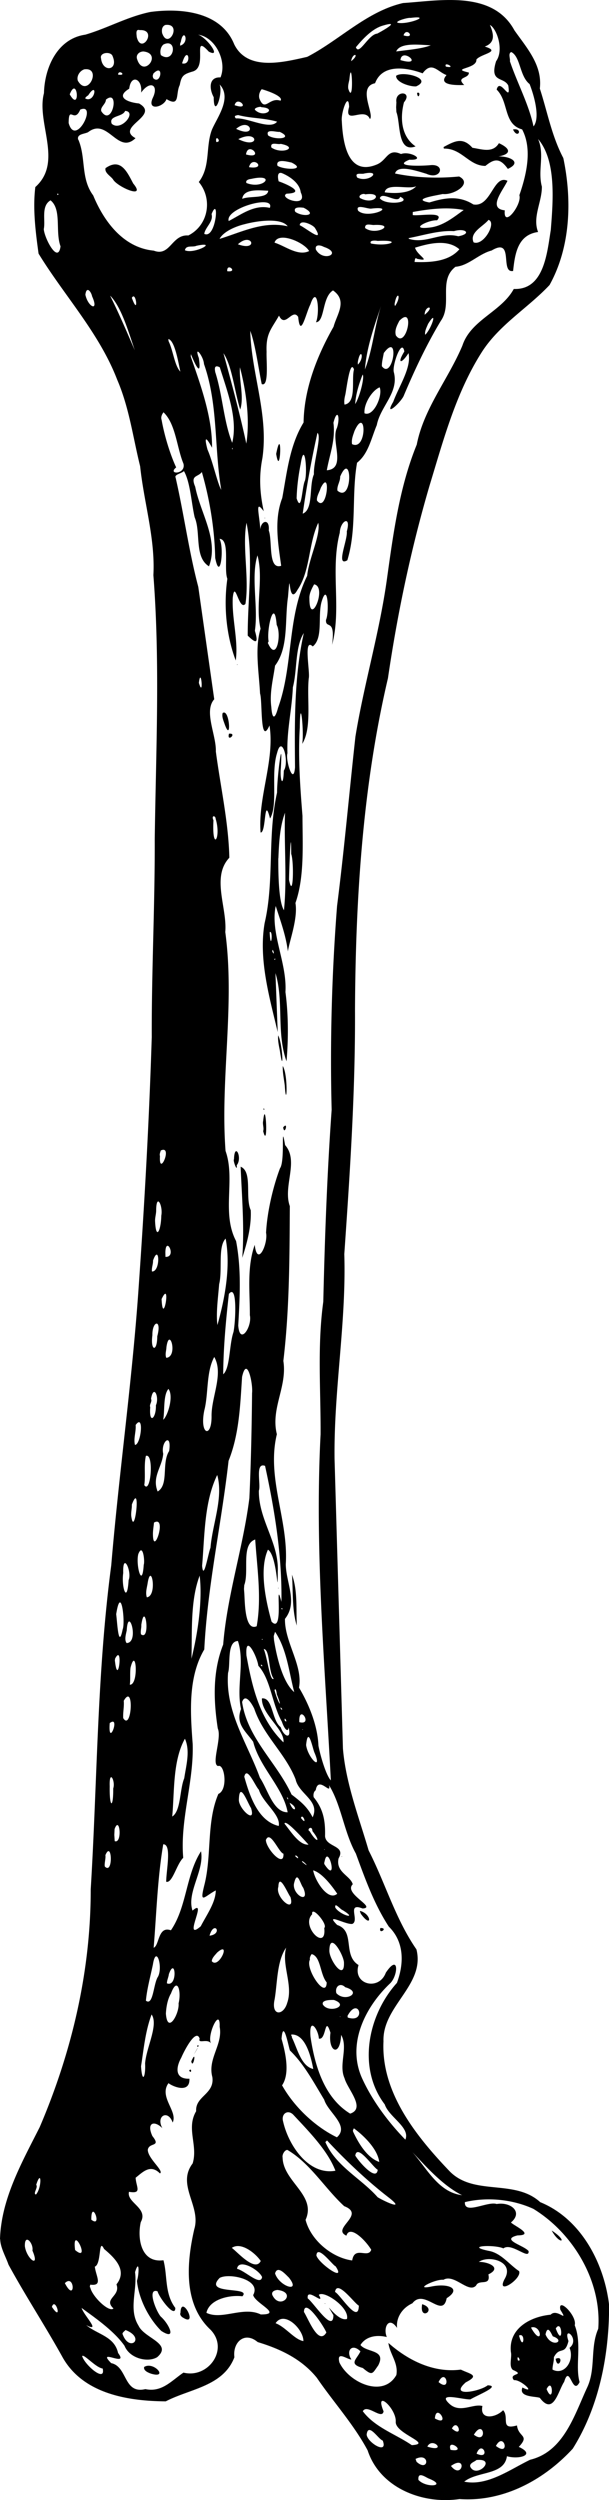 <svg xmlns="http://www.w3.org/2000/svg" width="215.146" height="881.866" viewBox="0 0 56.924 233.327"><path fill="currentColor" d="M0 208.98c.114-3.776 2.044-7.155 3.71-10.456 3.008-7.02 4.78-14.565 4.77-22.2.622-10.182.585-20.197 1.918-30.233.724-8.602 1.95-17.16 2.55-25.787.55-7.824.99-15.617 1.237-23.514-.023-6.114.3-12.34.278-18.463.112-8.25.51-16.458-.126-24.65.186-3.41-.885-6.772-1.237-10.154-.676-2.723-1.018-5.464-2.145-8.083-1.674-4.36-4.956-7.857-7.35-11.77-.28-2.015-.554-4.208-.303-6.213 2.623-2.338.075-5.982.808-8.765.057-2.386 1.25-5.085 3.864-5.456 2.065-.603 3.956-1.687 6.088-2.12 2.775-.373 6.582-.07 7.83 3.02 1.255 2.547 4.636 1.66 6.82 1.172 3.003-1.544 5.576-4.253 8.966-5.025 3.45-.222 8.368-1.208 10.406 2.55 1.166 1.653 2.632 3.258 2.374 5.43.707 2.17 1.105 4.42 2.197 6.49.82 3.9.687 8.296-1.287 11.846-2.044 2.177-4.72 3.706-6.366 6.314-2.4 3.788-3.555 8.16-4.85 12.402-1.73 5.896-2.992 11.87-3.89 17.983-2.38 10.125-3.025 20.655-3.08 30.938.038 7.626-.472 15.215-1 22.81.197 6.423-.994 12.705-.91 19.145l.783 27c.265 3.23 1.498 6.42 2.4 9.502 1.56 3.046 2.503 6.395 4.47 9.24.84 3.327-3.2 5.278-3.08 8.587-.23 4.748 3.037 8.825 6.136 12.073 2.27 2.4 6.097.725 8.513 2.93 3.833 1.56 5.984 5.72 6.44 9.598.01 4.607-.912 9.458-3.4 13.412-2.71 2.945-6.525 4.986-10.583 4.698-3.428.517-7.43-1.017-8.587-4.54-1.294-2.422-3.215-4.53-4.747-6.774-1.438-1.772-3.437-2.702-5.53-3.334-1.236-1.044-2.356.034-2.177 1.414-1.04 2.718-4.16 2.938-6.416 4.117-3.544-.025-7.8-.7-9.7-4.213-1.603-2.88-3.437-5.676-5-8.547-.26-.756-.747-1.557-.777-2.37zm2.324.657c.167 1.208 1.448 2.124.707.404.127-.67-.745-1.67-.707-.404zm1.036-4.824c.555-.6.54-2.516.025-.91.2.253-.34.825-.025.91zm.732-183.44c.045.833 1.34 3.33 1.566 1.617-.514-1.396.132-3.432-.934-4.294-.904.526-.46 1.854-.63 2.677zm.758 193.923c1.035 1.545.333-1.015 0 0zM5.37 18.2c.245-.052-.095-.262 0 0zm.693 194.883c1.003 1.933.944-.947 0 0zm.354-201.6c.647 2.323 2.732-1.922 1.086-1.257-.57 1.347-1.073-.476-1.086 1.257zm.1-2.677c1.028 1.788.735-1.857 0 0zM7.02 209.99c1.54 1.306-.336-2.588 0 0zM7.274 7.53c.935 1.647 2.282-1.284.606-1.06-.415.134-.74.625-.606 1.06zm.05 5.506c.728 1.702.204 3.62 1.388 5.203 1.008 2.442 2.832 4.887 5.657 5.152 1.547.597 1.672-1.532 3.233-1.414 1.88-.946 2.3-3.405.98-4.99 1.114-1.453.62-3.25 1.218-4.86.463-1.122 1.924-2.978.732-4.243.336.914-.55 3.293-.555 1.187-.46-.842-.432-1.91.632-1.844.642-1.512-.495-3.782-2.096-3.99.797.24 2.254 2.23 1 1.58-1.62-1.782-.038 1.442-1.5 1.857-.894.26-1.05.42-1.212 1.263-.407.82.06 2.087-1.238 1.313-.256.745-1.85 1.155-1.288-.1.6-1.232-.243-1.682-1.086-.505.156-1.285-.948-1.77-1.11-.366-1.352.81-.08 1.284.91 1.376 2.048 1.14-2.27 2.186-.323 3.24-1.658 1.6-2.606-1.976-4.425-.562-.327.183-1.087.152-.933.708zm2.538 2.658c1.424-1 2.012.345 2.59 1.432 1.267 1.52-1.446.33-1.868-.352-.186-.313-.83-.62-.72-1.08zm-2.235 199.7c.183.664 1.878 2.35.43 1.604 1.06.887 2.633 1.038 2.98 2.603 1.065 1.408-2.096-.52-.645.945 1.547.32 1.138 2.916 3.196 2.425 1.54.324 2.432-.775 3.56-1.54 2.3.58 4.303-2.172 2.526-4.005-2.574-2.4-2.22-6.3-1.515-9.38.658-2.153-1.682-4.13-.152-6.137.518-1.69-.626-3.263.328-4.875-.094-1.415 1.734-1.58 1.515-3.182-.466-1.715 1-3.038.682-4.698.068-1.92-1.222.807-.808 1.56-.318-.507-1.254.08-1.06-.45-.336-1-1.427 1.087-1.717 1.768-.53.95-.6 2.017.758 1.97.068 1.38-1.494.773-1.958.416-.924 1.286.896 2.627.392 3.676-.432-1.252-1.6-.617-.96.53-.74-.754-1.52-.54-.935.732.855 1.067-.322.55-.43 1.288.016.823 1.543 1.963 1.136 2.197-.895-.898-1.6-.127-2.273.404.048.87.634 1.525-.62 1.313-.255 1.012 1.833 1.506 1.1 2.83-.337 1.508.01 3.84 2.12 3.556.394 1.452.09 3.105 1.11 4.45.002 1.002-1.443-.85-1.667-1.554-.992-.326-.15 1.83.303 2.36.758.657 1.56 2.31.05 1.34-1.193-1.194-2.103-3-2.273-4.673.213-.604.235-2.163-.177-.808.23 1.686-.636 3.458.328 4.996.54 1.18 3.214 1.66 1.743 2.934-.85.523-2.563.15-3.056-1.06-1.036-1.48-3.05-2.812-4.014-3.537zm5.848 5.512c.897-.566 2.324 1.12.644.625-.263-.096-.73-.28-.644-.625zm3.396-5.058c.043-1.836 1.728 1.392.24.455-.15-.075-.333-.275-.24-.455zm.808-22.605c.247-.333.244.393 0 0zm.202-.86c.562-1.3.156.84 0 0zm.253-.657c.538-.993.392-.627 0 0zm.316-.827c.297-.06-.077.303 0 0zm-10.772 28.99c.236.832 2.223 2.527 1.92 1.162-.65-.083-1.773-1.4-1.92-1.162zM7.98 9.198c.927.46 1.194-1.74.266-.303-.103.067-.307.204-.266.303zm0 18.31c.256 1.176 1.298 1.623.63.152-.086-.438-.527-1.01-.63-.152zm.455 185.967c.167.845 1.768 2.38 2.172 1.97-.99-.916.696-1.137.278-2.248 1.072-1.34-.22-2.514-1.162-3.31-.54-1.112-.216 1.424-.86 1.654.095.888.797 1.843-.43 1.68.017-.012-.085.266 0 .253zm.1-6.314c1.1.848-.018-2.035 0 0zM9.446 5.46c.15 1.337 1.645 1.122 1.086-.2-.138-.5-1.262-.383-1.086.2zm.025 4.925c1.03 1.564 1.76-2.16.43-1.086-.007.42-.558.696-.43 1.086zm-.025 170.08c.65-1.5.167-.286 0 0zm.354-6.264c.803.82.67-2.534.05-1.06.055.277-.12.823-.05 1.06zm.455-13.386c-.18 2.425 1.058-.817 0 0zm0 5.9c-.04 2.05.348 2.095.328.202.232-.7-.392-1.864-.328-.202zm.076-139.04c.804 1.6 1.692 3.685 2.272 5.027-.575-1.668-1.232-4.016-2.297-5.102l.025.076zm.112-16.125c.868.774 2.4-1.135 1.25-1.2-.218.588-1.56.412-1.25 1.2zm.277 160.28c.74.28.475-2.477-.01-1.126l-.025.545.036.58zm.04-16.684c.29 2.305.77-1.814 0-.354l-.025.177.025.177zm.1-4.496c.105.788.215 3.342.606 1.414.265-.63-.15-4.312-.606-1.414zm.177-143.687c.89.143.033-.555 0 0zm.34 157.693c.925-1.83.25-.2 0 0zm.09 53.203c.63 1.73 2.18.337.26-.404.002.045-.36.266-.26.404zm.05-71.048c-.187 1.272.363 3.012.505.657.336-.793-.568-2.73-.505-.657zm0 13.538c.802 1.285 1.048-3.365.05-1.616.05.532-.084 1.08-.05 1.616zm.32-7.003c1.23-.05.145-3.58.008-1.18-.075.358-.238.893-.008 1.18zm.297 3.885c.86.05.596-3.718.065-1.58-.065.543.005 1.058-.065 1.58zm.14-15.7c.306 2.12.933-3.454.05-1.11.015.368-.1.75-.05 1.11zm.05-113.732c.658 1.838.408-.74 0 0zm.29 107.053c.57-.007.88-3.006.064-1.858.055.625-.214 1.244-.064 1.858zM12.78 3.44c.413 1.752 2.014-.717.278-.63-.42-.132-.285.43-.278.63zm.05 2.122c.587 1.752 2.377-.556.586-.758-.4-.004-.764.323-.586.758zm.1 139.47c-.265.963.36 3.375.505 1 .123-.284-.075-2.077-.505-1zm.253 7.5c.923.66.374-3.278.025-.884.022.296-.103.6-.025.884zm0 40.3c.106 1.677.443 1.007.38-.253.1-1.472 1.276-3.603.606-4.572-.586 1.566-.73 3.205-.984 4.824zm.303-54.227c.615.9.926-3.035.15-2.728-.2.9-.02 1.846-.15 2.728zm.152 48.115c.696.533.7-1.63 1.136-2.248.472-.938-.185-3.003-.48-1.137-.228 1.114-.553 2.255-.656 3.384zm.087-37.644c1.032-.13.392-3.468.064-1.25-.073.41-.202.838-.064 1.25zm.317-17.744c-.128 1.682.574 1.006.53-.177.348-.754-.21-2.023-.455-.606.13.276-.184.52-.076.783zm.162-12.665c.833.036.7-2.716.1-1.025.014.356-.147.674-.1 1.025zm.04 5.946c-.203 1.486.454 1.617.455.1.455-1.653-.484-1.473-.455-.1zm.076-117.32c.72.71 1.037-1.47.013-.423l-.062.222.05.2zm-.025 135.807c-.018 2.387 1.384-1.727.1-1-.035.358-.09.655-.1 1zm.062 38.682c.55-.196.392-2.072 1.618-1.63 1.497-2.184 1.387-5.162 2.814-7.375.334 1.793-1.366 3.852-.793 5.538 1.498-1.305-1.004 3.003.77 1.46.54-1.053 1.4-2.225 1.402-3.348-1.076.575-1.53 1.35-1.075-.466.718-2.77.188-5.904 1.318-8.537.93-.39.584-2.864-.03-2.6-.665-.196.374-2.607-.025-3.51-.405-2.652-.487-5.317.505-7.83.37-4.615 1.87-9.067 2.448-13.664.15-3.228.22-6.562.252-9.8.1-.91-.482-3.557-.934-1.515-.174 2.632-.262 5.34-1.262 7.83-.66 5.856-1.973 11.7-2.27 17.604-1.538 2.615-1.3 5.916-1.085 8.815.12 3.545-1.193 7.07-.883 10.633-.626.594-1.006 2.39-1.59 2.237-.013-1.004.547-3.52-.278-3.5-.545 3.21-.63 6.478-.897 9.662zm.14-67.778c.087 1.812.557.82.58-.55.173-.896-.445-2.152-.48-.56.017.37-.125.753-.1 1.11zm.24 25.195c1.07-.64.343-2.64 1.074-3.777.265-1.79-.806-.86-.555.253-.095 1.24-1.076 2.147-.52 3.524zm.216-31.307c-.122 2.074 1.248-1.068.076-.52-.044.163-.14.35-.076.52zM15.04 5.146c1.276.88 1.596-1.626.253-1-.288.213-.365.68-.253 1zm.064 34.033c.278 1.563.826 3.29 1.363 4.445-.856.683.925.686.682-.348-.63-1.506-.717-3.71-1.868-4.8-.152.21-.263.446-.177.713zm0 82.06c.126 2.762.924-1.966 0 0zm.05-118.152c.56 1.642 1.927-.955.3-.758-.325.132-.35.476-.3.758zm.1 129.417c.43-.352 1.003-2.212.49-2.88-.5.58-.334 2.035-.49 2.88zm.213-15.2c1.09.04.025-2.036-.01-.42l.01.42zm.076 9.42c1.13-.1.295-2.993.014-1-.008.332-.15.674-.014 1zm-.037 61.21c.156 1.99 1.277-.026 1.186-.96.278-1.102-.103-2.564-.707-.935-.33.563-.443 1.262-.48 1.894zm.1-2.83c1.033.392.8-2.61.176-.853-.027.284-.192.584-.176.853zm.152-153.26c.44.904.547 2.258 1.1 2.843-.2-.934-.532-2.928-1.125-3.045l.025.202zm.34 137.69c.82-.513.686-2.516 1.124-3.575.177-1.204.577-2.548.062-3.688-1.15 2.065-.968 4.955-1.187 7.263zm.317-124.96c.78 3.4 1.235 6.853 2.12 10.204l1.49 10.482c-1 1.122.205 3.354.15 4.875.437 3.298 1.186 6.604 1.262 9.914-1.703 1.804-.184 4.686-.38 6.933.92 6.814-.48 13.69.025 20.433.945 2.658-.4 5.77.985 8.41.5 2.63.355 5.17.202 7.88.142 1.912 1.317.097 1.086-.96.007-2.172-.294-4.44.454-6.567.25 2.163 1.267-.152 1.06-1.126.095-1.897.633-4.242 1.302-6.016.505-.675.057-4.63.477-2.165 1.322 1.488-.227 3.852.443 5.695-.03 4.804-.03 9.65-.606 14.447.38 2.412-1.204 4.44-.606 6.84-.992 4.092 1.096 7.984.833 12.13.02 1.76 1.152 3.568-.076 5.102-.043 2.17 1.698 4.338 1.312 6.415.895 1.5 1.738 3.492 1.818 5.43.202 1.035.725 2.78 1.16 3.233-.558-10.747-1.52-21.593-.96-32.304.02-4.2-.316-8.204.252-12.376.14-5.984.36-12.026.782-17.907-.163-6.303.013-12.703.505-19.02.673-5.274 1.134-10.53 1.717-15.81.8-4.906 2.266-9.765 2.955-14.776.586-4.18 1.157-8.503 2.778-12.477.653-3.368 2.956-6.124 4.268-9.245.793-2.402 3.64-3.15 4.8-5.28 2.846.118 3.115-3.4 3.46-5.506.217-2.73.526-6.484-1.187-8.487.637 1.488-.054 2.915.354 4.443.014 1.43-.9 2.84-.354 4.235-1.9.26-2.162 2.01-2.335 3.636-1.266.237.138-3.195-2.01-1.908-1.217.317-2.154 1.424-3.372 1.515-1.644 1.255-.268 3.484-1.376 5.052-1.348 2.237-2.465 4.62-3.485 7.036-.34.66-1.854 2.03-.96.512.526-1.443 1.728-3.194 1.426-4.54-.66 1.043-1.11 1-.39-.152-.232-1.304-1.148 1.288-.985 1.92.51 1.905-1.246 3.174-1.59 4.95-.528 1.263-.787 2.68-1.844 3.51-.53 3-.003 6.154-.91 9.106-1.115.652.05-1.916-.05-2.69.44-1.566-.617-1.006-.657.126-.9 3.47.185 7.05-.718 10.456.333-2.566-.61-1.414-.57-2.324.315-.69.173-3.553-.38-1.793-.438 1.3.17 3.46-.858 4.268-.903-.877-.232 2.378-.372 2.972-.2 1.882.322 4.63-.612 6.12.193-1.08-.192-4.82-.227-1.516-.17 2.788.044 5.62.252 8.234.007 2.726.194 5.714-.657 8.133.245 1.448-.568 3.552-.707 4.52-.177-1.47-.714-2.912-1.136-4.243-.536 2.51 1.073 5.308.908 8.032.287 2.154.278 4.423.1 6.466-.957-2.664-.23-5.613-1.035-8.234l.213 5.506c-.783-3.28-1.804-6.816-1.222-10.18.92-3.943.246-8.15 1.16-12.174-.004-1.47.56-5.77.353-2.273-.102 1.12.23 1.926.278.227.537-.786-.168-3.468-.63-1.642-.6 1.894.11 4.842-.656 6.112-.584-2.294-.342 1.36-.884 1.303-.26-3.304 1.342-6.727.833-9.99-.907 2.014-.642-2.263-.884-2.98-.103-2.038-.512-4.218.05-6.052-.513-2.185.3-4.617-.29-6.844-.635 2.04.088 4.762-.242 7.036.36 1.23.097 1.198-.67.455-.016-3.305.556-7.157-.112-10.532-.422 2.183.272 5.12-.1 7.565-.604.734-.986-2.378-1.187-.57-.097 1.934.543 4.02.278 5.86-.882-2.34-1.145-5.097-.783-7.628-.357-.926.28-3.684-.732-3.727.466.853.055 4.106-.404 1.782-.057-2.7-.504-5.42-1.248-8.02-.372.507-1.096.263-.62 1.378.487 2.477 2.224 4.96 1.287 7.426-1.398-.863-.74-3.164-1.338-4.572-.314-1.375-.408-3.282-1.004-4.32-.21.223-.91.318-.78.605zm4.395 21.974c.66-.493.855 2.938.177 1-.112-.323-.264-.66-.177-1zm.594 1.926c.826-.08-.233.88 0 0zm.467 39.723c.047-1.683.83-.142.253.556.09.74-.38-.46-.253-.556zm.303-46.195c.1.064-.09.064 0 0zm.317 46.883c1.14.47.398 2.846.946 4.06.074 1.49-.345 3.06-.793 4.445.212-2.82-.036-5.695-.152-8.505zm2.108-4.275c.24-2.344.493 2.856 0 .96.095-.32-.08-.642 0-.96zm.04-1.162c.205.117-.083.19 0 0zm1.364-6.82c.447.894.516 3.904.162 1.465-.09-.482-.212-.972-.162-1.465zm.427 2.86c.535.857.35 4.255.19 1.837-.07-.61-.214-1.223-.19-1.837zm.038 5.727c.53-.634.123.855 0 0zm.823 41.75c.542 1.46.38 3.215.45 4.748-.46-1.472-.336-3.212-.45-4.748zM16.832 4.262c.966-.275.32-1.82.065-.323l-.05.08-.014.242zm.19 1.653c.99.247.538-1.872 0 0zm.263 17.442c.858.4 3.202-.874 1.075-.418-.353.166-.978-.1-1.075.418zm.545 9.912c.946 2.73 2.023 5.697 1.988 8.517-.532-1.003-.77-1.127-.423.17.503 1.14.935 3.17 1.287 3.763-.67-3.93-.278-7.943-1.615-11.745-.044-.745-.962-1.857-.48-.556.3 2.088-.496.263-.743-.374l-.014.222zm.065 121.537c.6-2.392 1.043-5.425.768-7.754-.898 2.36-.69 5.346-.768 7.754zm.693-91.077c.472 1.56.206-1.667 0 0zm.303 82.413c.135 1.47.56-1.127.783-1.692.183-2.235 1.225-4.664.63-6.794-1.232 2.534-1.17 5.734-1.414 8.486zm.202-124.315c1.133.532 1.428-3.714.682-1.844.2.694-.603 1.237-.682 1.844zm0 109.817c-.463 2.293.718 2.617.682.48-.01-1.775 1.142-3.92.252-5.48-.77 1.408-.53 3.468-.934 5zm.202 84.207c1.444.712 3.446-.64 5.077.152 2.12.017-.54-1.036-.707-1.813.8-1.446-2.25-2.086-3.132-1.597-1.603 1.636 3.035.753 2.122 1.717-1.12-.147-3.07.235-3.36 1.54zm.29-35.194c1.3-.172.42-1.498 0 0zm.216 2.386c.66.76 1.85-2.01.49-.808-.183.222-.505.52-.49.808zm.152-106.483c-.16 3.024.758 1.678.202-.152 0-.293-.434-.356-.202.152zm.152-41.876c.7 2.146.8 4.672 1.6 6.643.545-2.23-.463-4.8-1.16-7.047-.416-.218-.52-.022-.43.404zm.112-21.43c.594.025-.154-.815 0 0zm.105 110.41c.703-2.484 1.26-5.48.768-8.07-.746.78-.277 2.923-.606 4.258-.098 1.24-.306 2.715-.162 3.814zm.198-101.367c2.04-.622 4.1-1.697 6.37-1.176-.587-.814-2.8-.526-4.005-.202-.804.186-1.995.674-2.363 1.378zm.343 105.964c.66-.576.546-2.72.96-3.94.194-.926.388-4.583-.43-3.56-.277 2.49-.513 4.978-.53 7.5zm.05-95.194c.755 2.747 1.528 5.63 2.11 8.335.352-2.247-.008-4.88-.595-7.123-.095 1.2.406 2.82.025 3.94-.527-1.658-.745-4.034-1.565-5.254l.025.1zm.328-7.754c1.074.13-.067-.866 0 0zm.076 130.806c-.283 3.643 1.8 6.55 2.98 9.8.745 1.104 1.233 3.225 2.59 3.22-.412-2.308-2.62-4.19-3.22-6.58-.71-.993-1.67-1.675-1.137-3.056-.46-2.077.367-4.344-.29-6.353-1.063.036-.672 2.207-.922 2.97zm.06-135.49c1.172-.606 2.405-1.568 3.843-1.227.526-1.285-4.2.04-3.843 1.227zm.292 189.16c.575.437 2.182 2.28 2.703 1.224-.487-.718-1.838-1.816-2.703-1.224zm.05-167.833c.094-.2-.094-.2 0 0zm.213-32.138c1.598.546.24-.977 0 0zm.127 1.236c1.105-.083 3.205 1.12 3.84.3-1.257-.362-2.435-.295-3.65-.618-.138.048-.453.035-.2.317zm.013.972c2.023.983 1.38-1.182 0 0zm.087 199.72c.752.175 2.202 1.65 2.338.77-.267-.685-2.215-1.79-2.338-.77zM22.237 22.8c1.973.716 1.323-1.217 0 0zm.04-9.814c2.082 1.03 1.89-.97 0 0zm.05 155.002c0 .83 1.627 2.322 1.136.752-.294-.415-1.087-2.634-1.136-.752zm.314-149.43c.704-.305 2.37.015 2.428-.76-.707-.014-2.3-.252-2.428.76zm-.01 140.288c.48 3.368 3.247 5.65 4.62 8.633.845.644 1.482 1.15 1.97 2.128.723-1.552-1.286-2.156-1.59-3.538-.938-2.41-3.025-4.1-3.863-6.592-.196-.414-.838-1.52-1.138-.63zm.202-10.204c.06.913.042 3.625 1.16 3.132.477-2.66.035-5.437-.138-8.096-1.348.464-.544 2.993-1.024 4.257l-.025.354.025.354zm0 17.175c.5 1.77 1.28 4.15 3.22 4.597.2-1.053-1.478-2.156-1.858-3.384-.333-.32-1.115-2.277-1.363-1.212zm.162-151.4c1.817.494.185-1.322 0 0zm.04 2.663c1.645.648 2.842-.928.43-.38-.175.015-.553.107-.43.38zm0 137.423c.528 2.908 1.224 5.954 3.46 8.108.154-1.194-2.093-2.636-2.01-4.105 1.04-.097.893 2.03 1.755 2.69.29.897 1.04 1.18.732.025-.028.453-.356.26-.63-.55-.928-1.66-1.027-3.93-2.196-5.21-.114-.888-1.25-3.1-1.11-.96zm.24-138.9c1.795.262.296-1.204 0 0zm.115 15.24c.102 4.033 1.736 7.845 1.136 11.922-.335 1.712-.24 3.255.126 4.95-.9-1.21-.358.364-.3 2.037-.184-1.1.888-1.55.77-.243.364.983-.094 3.695 1.16 3.297-.272-2.01-.695-4.277.1-6.328.446-2.414.693-4.924 1.994-7.047.048-3.134 1.237-6.18 2.803-8.94.31-1.16 1.333-2.413-.05-3.385-1.042.622-.75 2.923-1.59 2.97.385-.973.114-3.587-.53-1.656-.396.742-.932 3.286-1.136 1.162-.54-.866-1.22 1.1-1.793-.126-.738 1.295-1.232 1.663-1.162 3.384-.037.87.24 3.3-.455 3.006-.33-1.605-.612-3.797-1.084-5zm1.364 17.478c.1.064-.09.064 0 0zm1.06-5.96c.596-2.972.404 2.467 0 0zM23.88 10.298c.828.742 2.07-.21.544-.292.008-.112-.83.067-.544.292zm.317 128.822c-.04 2.707 1.89 4.862 1.767 7.552-.02 2.925-.008-1.464-.918-2.046-.816 1.796-.243 4.63.337 6.718 1.242 1.306.246-4.432.923-1.844.065-4.264-.624-8.54-1.53-12.693-.97-.367-.367 1.77-.58 2.313zm1.82 9.067c.1.065-.09.065 0 0zM24.247 9.198c.52 1.308.904-.166 1.97.202.325-.408-1.333-.968-1.756-1.074-.2.24-.3.566-.214.872zm.162 146.278c.315.125-.125-.315 0 0zm.115-2.44c.118-.123-.177-.048 0 0zm.126.86c.348.828.592 3.097.934 2.778-.522-.68-.324-2.738-.934-2.778zm.202 17.83c.013.794 1.722 2.68 1.642 1.275-.434-.098-1.245-2.257-1.642-1.275zm.214-159.08c.67.458 2.45.29 1.074-.342-.263.058-1.37-.338-1.074.342zm-.012 47.394c.816 1.812 1.272-.89.808-1.718-.218-2.68-.958.4-.757 1.515.01.064-.105.165-.05.202zM25.206 87c.098 1.982.368-.257 0 0zm.162-73.23c1 .68 2.613-.01.873-.343-.276.097-1.018-.247-.873.343zm-.01 52.192c.08 1.22.35 1.17.63.1 1.436-3.933.834-8.492 2.726-12.326.145-1.594 1.282-3.818 1.035-4.945-.93 1.97-.733 4.485-1.944 6.26-.933 1.71-.62-2.606-.884.657-.323 2.152.084 4.707-1.212 6.415-.18 1.274-.522 2.533-.352 3.84zm.1 22.858c.32.58-.022-.577 0 0zm0 125.376c.718 1.498 2.38-.252.48-.48-.244.02-.6.14-.48.48zm.152-61.147c.262 1.654.828 3.973 1.893 4.875-.498-1.887-.687-3.995-1.792-5.632l-.125.4.024.347zm.05-130.402c.962.29 2.2 1.297 3.233.784-.44-.806-2.89-1.878-3.233-.784zm-.01 66.93c.26-.112-.095-.145 0 0zm.01 68.17c.316 1.182.826 1.926.202.354.017-.078-.086-.666-.202-.354zm0 28.894c-.32 1.534.843 1.498 1.187.278.578-1.637-.55-3.536-.1-5.152-.887 1.266-.816 3.374-1.086 4.875zm.05 25.535c.404 1.24 2.478 1.868 1.288.38-.308-.286-1.06-1.184-1.288-.38zm.05 4.647c.94.352 1.765 1.53 2.6 1.667.008-1.127-1.806-2.885-2.6-1.667zm.177-201.35c.64.4 2.785.426 1.313-.303-.38-.072-1.506-.403-1.313.303zm.113 1.453c.674.224 2.64 1.08.746 1.148-.836.4 2.052 1.418 1.313-.127-.102-.856-1.01-1.48-1.768-1.793-.485-.15-.356.55-.292.772zm-.037 63.18c-.005 1.417.026 4.075.53 4.847.3-2.925-.008-6.26.1-9.1-.487 1.275-.57 2.865-.62 4.243zm.006 95.987c-.333.958 1.6 2.598 1.13.95-.244-.296-1.075-2.345-1.13-.95zm.257-16.565c.317.172-.224-.46 0 0zm.052-9.343c.272.016-.157-.214 0 0zm-.013 40.092c.42 1.465.775 3.276.05 4.344 1.152 2.04 3.11 3.876 5.127 4.85 1.217-1.076-.84-2.33-1.187-3.51-.984-1.615-1.865-3.296-3.207-4.597-.14-.41-.625-3.027-.783-1.086zm.1 11.063c.028 2.264 3.2 3.523 2.147 5.834.497 1.928 2.5 3.548 4.358 3.79.227-1.406 1.49-.14 1.78-1-.56-.927-2.02-2.35-2.32-1.313-1.46-.652 1.87-1.957-.207-2.753-1.822-1.675-3.178-4.005-5.318-5.254-.268.02-.498.463-.44.707zm.05-3.334c.5 2.21 2.383 5.035 4.888 4.585-.728-1.895-2.48-3.66-3.904-5.19-.522-.585-1.2-.135-.984.606zm.126-27.808c.592.722 1.38 2.03 2.248 1.957-.43-.47-2.168-2.435-2.248-1.957zm.025-9.623c.372.35-.084-.533 0 0zm.253-90.268c-.21.547.56 3.12.707 1.313-.038-4.174-.086-8.47.822-12.542-.84 1.327-.6 3.45-1.024 5.066-.084 2.06-.588 4.084-.505 6.163zm.01 97.607c.19.057-.18-.43 0 0zm.14-85.787c.39 1.936.475-1.674.202-2.425-.012-3.463-.227 2.368-.202 2.425zm.05 86.126c.42 1.096.89.463 0 0zm.202 21.873c.516 1.018.855 2.705 2.01 2.97-.215-1.158-.727-3.238-2.008-3.22-.153.006.086.247 0 .253zm.202-14.295c-.124 1.045 1.54 1.935.872.354-.296-.37-.56-1.764-.872-.354zm.126-156.063c.73.522 2.182.34.783-.38-.233-.025-1.023-.134-.783.38zm-.025 153.436c.54.572.213-.176 0 0zm.152-126.69c.478 1.45.493-1.108.783-1.667.25-.924-.05-3.828-.404-1.54-.215 1.065-.35 2.155-.38 3.208zm.29-25.496c.668.324 2.35 1.746 1.428.264-.18-.298-1.395-.857-1.428-.264zm-.037 139.708c1.347.346-.09-1.806 0 0zm.152 8.94c.652.856.16-.528 0 0zm.113 4.105c.992.817-.133-.36 0 0zm.05-125.83c1.028-.4.57-2.596 1.05-3.677-.062-1.074.746-3.57.328-3.864a98.85 98.85 0 0 0-1.377 7.541zm-.01 113.5c.1-.065-.09-.065 0 0zm.126 54.328c.446.716 1.362 3.16 2.096 1.92-.224-.58-2.05-3.325-2.096-1.92zm.202-52.913c.16 1.225 1.588 2.566.758.657-.195-.556-.574-2.433-.758-.657zm.152 51.65c.58.425 2.387 3.285 2.4 1.566-1.103-1.86.303.657 1.268.354.26-1.065-2.167-2.707-2.632-2.248.657 1.132-1.188-.806-1.035.328zm1.616.455c.09.064-.1.064 0 0zm-1.53-196.915c.414-.807.17-.296 0 0zm.1 152.867c.637 1.093 1.112 1.058.253-.02-.02-.612-.596-.136-.253.02zM28.92 55.848c.002 2.83 1.72-1.088.44-1.313-.207.377-.47.87-.44 1.313zm.05 127.043c-.48.847 1.542 3.79 1.566 2.122-.634-.765-.54-2.42-1.402-2.64-.113.134-.207.35-.164.52zm.05 7.173c.39 2.655 1.258 5.703 3.712 7.198 1.49-.5-.247-2.27-.53-3.31-.57-1.266.37-2.86-.317-4.04-.092 2.132-1.24 1.577-.996-.202-.554-1.734-.37.754-1.086.545-.032-.822-.934-2.14-.782-.19zm.158-11.406c-1.103 1.102 1.373 3.547 1.13 1.278.386-.314-1.242-2.194-1.13-1.278zm.095-4.102c.15.943 1.4 2.933 2.248 2.183-.546-.805-1.443-1.956-2.248-2.183zm.05-6.82c.92 1.128 1.094 2.224 1.06 3.637.094 1.062 1.984.82 1.263 2.07-.284 1.295 1.097 1.596 1.327 2.413-.904.865 2.298 2.178.92 2.26-1.53-.602-.263 1.124-.96 1.44-.647.09-2.63-1.115-1.414.1 1.716.57.48 2.806 1.995 3.738-.572 1.822 1.908 2.45 2.55.713 1.252-1.854 1.162.257.404.994-2.293 2.17-4.06 5.586-2.652 8.8.957 2.125 2.466 4.137 4.072 5.79.487-1.137-1.53-2.1-1.925-3.29-2.582-3.394-1.576-8.332 1.137-11.34.68-1.823.694-3.832-.758-5.253-1.382-2.124-2.22-4.48-3.08-6.82-1.114-2.002-1.356-4.532-2.512-6.382.27 1.05-1-.954-1.24.472-.2.14-.242.436-.188.657zm2.627 5.506c.09.065-.09.065 0 0zm1.717 5.102c1.1.3 1.106 1.715.05.253.002-.083-.115-.18-.05-.253zm1.888 1.592c.786-.015-.19.674 0 0zm-6.03-156.645c.683 1.214 2.552.353.732-.253-.27-.158-.85-.275-.732.253zm.05 187.205c.172.71 2.852 2.615 1.793 1.012-.237-.047-1.715-2.084-1.793-1.012zm.05-163.79c.948 1.314 1.35-3.167.353-1.162-.117.38-.388.763-.353 1.162zm.556 140.378c.57.876 2.556.108 1.036-.43-.24-.008-1.2-.03-1.036.43zm.152-14.447c.09-.064-.1-.064 0 0zm0 1.364c1.303 1.95.366-1.905.025-.354-.02.116-.087.236-.025.354zm.1 25.964c1 2.232 3.342 3.364 4.87 5.102.784.465 2.594 1.26 1.066.05-2.038-1.563-4.105-3.53-5.8-5.353l-.16.158.024.044zm.112-156.074c1.884-.15.352-2.772.95-3.955.334-1.007.03-1.898-.328-.48.2 1.64-.344 2.9-.62 4.434zm.242 138.14c-.036.846 1.414 2.9 1.364 1.162.026-.63-1.332-3.066-1.364-1.162zm.53 31.874c.482.23 2.2 3.083 2.223 1.275-.407-.195-2.048-2.502-2.223-1.275zm.025-35.865c.48.724 2.187 1.15.682.227-.205-.054-.777-.813-.682-.227zm.1 7.98c.817.89 2.507-.075.828-.556-.496-.49-.992-.016-.828.556zm.1-140.227c1.47 1.233 1.373-3.908.253-1.314.018.46-.32.86-.253 1.314zm.177 174.677c.86 1.863 4.086 3.383 5.33 1.187.202-1.136-.612-1.942-.745-2.996 1.858 1.644 4.24 2.818 6.77 2.49.904.436 1.792.51.466 1.187-1.615 1.404 1.3.87 2.046.278 1.28.046-1.002.935-1.616 1.313-.7.04-3.214-.74-1.945.43.986.892 2.195-.058 3.07.19-.29 1.306 1.185 1.142 1.932.392.613.647-.333 1.887 1.296 1.42.134 1.127 1.226.877.17 2.003 1.658.762-.02 1.196-1.11.87-.243 1.8-2.76 1.376-3.99 2.375 2.163.448 4.296-1.153 6.163-2.046 3.118-.756 4.124-4.128 5.304-6.693.86-1.778.276-3.753 1.06-5.53.33-4.426-2.32-8.898-6.062-11.19-1.976-.908-4.363-1.122-6.404-.63-.08 1.217 2.147-.116 2.97.177 1.32-.226 2.494.755 1.34 1.717.143.242 2.32 1.197.606 1.212-1.628.4.59.92 1.036 1.46.103.9-1.598-.836-2.35-.247-.82-.376-3.684-.25-1.39.227 1.16.192 1.933 1.284 2.854 1.894.304.7-2.18 2.345-1.364.758 1.004-1.676-1.502-2.28-2.4-1.614.79-.037 2.245.518.895 1.16.234 1.152-.868.412-1.147 1.036-.702.793-2.04-1.136-3.056-.53-.74-.094-2.87.987-1.137.63 1.576-.33 2.88.178 1.44 1.086-.375 1.976-2.09-.973-3.208.48-.915.408-1.537 1.31-1.428 2.298-.79-1.164-1.325-.001-.958.847-1.023-.248-1.992-.027-2.464.744.588.733 2.447.4 1.656 1.913-.553.763-.518 1.002-1.435.234-1.354-.388-.6-.765-.222-1.555-.803-.802-1.385-.035-.844.76-.398.007-1.403-.853-1.126.263zm7.742-5.424c1.485.467-.303 1.665 0 0zm8.296 4.49c-.26-2.234 1.84-3.335 3.713-3.51.607-.642 1.718.853.91-.455-.278-1.262 1.59.57 1.34 1.44.7 1.782.02 3.734.455 5.304-.676 1.365-.922-1.773-1.44-.025-.568.845-.992 3.192-2.273 1.502-.34-.164-2.024-.033-1.627-.972 1.35.69-.153-.775-.798-.682-.576-.697 1.152-.415-.1-.96-.395-.335-.077-1.155-.177-1.642zm.644.747c.437.194-.15-.72 0 0zm.114-2.313c.397 1.576.664-.33 0 0zm1.162-.657c1.08 1.822 1.015-.362-.025-.1l.025.1zm1.313.556c.565 1.347 1.96.607.682.177-.187-.35-.492-1.084-.682-.177zm.1 5.102c.68 1.614.637-1.256 0 0zm.556-1.82c1.118.583 2.077-.852 1.59-2.034 1.034-.8-.65-2.215-.1-.63-.35 1.398-.805.44-1.364 1.507.02.393-.14.784-.126 1.156zm.29-1.004c.903-.41.2 1.193 0 0zm.012-2.835c.72 1.942.636-1.007 0 0zm-.38-9.143c1.645 1.083.75 1.398 0 0zm-19.776-19.928c.09-.064-.09-.064 0 0zM31.95 11.32c.093 1.882.514 5.21 3.31 4.016.935-.41.985-1.525 2.223-.96.87-.324 2.412.607.783.53-1.7.685 1.32.58 1.995.505 1.414-.115.96 1.43-.404.808-.91-.27-2.7-.89-2.93-.025 1.982.405 4.016.47 5.986.278 1.293.648-.47 1.757-1.532 1.635-.715.16-2.965.48-1.246.79 1.464-.45 2.777-.66 4.106.183 1.674.3 1.875-2.84 3.193-2.204-.4.874-1.887 2.587-.253 2.753-.155 1.765 1.634-.554 1.364-1.41.672-1.937 1.226-4.315.258-6.143-1.77-.478-1.223-2.575-2.38-3.713.31-1.226 1.364 1.408 1.086-.38-.427-.853-1.78-.23-1.137-2.273.753-1.04.07-3.037-.58-3.385.377.876.508 1.658-.48 2.02 1.603.494-.365.67-.783 1.212.066.91-2.502.805-.707 1.212.04.6-1.256.368-.43 1.164-.682.022-2.525.063-1.653-.925-.857-.315-1.377-1.33-2.236-.163-1.4-.522-3.745-.96-4.445.924-1.693.336-.04 2.882-.48 3.345-.502-1.224-2.46.643-1.945-1.137-.057-1.515-.786.59-.682 1.34zm5.077-4.243c.594-.49 3.505.254 1.87.985-.552.045-1.904-.375-1.87-.985zm.025 2.475c-.17-1.168 1.575-1.046.707 0-.378 1.463-.27 3.184 1.086 4.112-1.73.642-1.39-2.175-1.793-3.202l-.025-.455.025-.455zm1.932-.878c.45-.19.077.783 0 0zm2.475 5.05c1.02-.542 1.772-.975 2.7.07.897.13 1.9.523 2.475-.43 1.114.504 1.174 1.025-.05 1.238 1.047-.035 2.262.536.884 1.16-.74-1.04-1.263-.96-2.096-.278-1.525.005-2.197-1.624-3.84-1.616-.082-.006-.06-.087-.063-.146zm6.492-1.642c.98-.17.465.987 0 0zm-15.748 25.68c1.15-.187.628-2.323.884-3.284-.36-1.01-.695 1.797-.808 2.35-.078.3-.133.625-.076.934zm.303 150.532c1.792.58 1.013-2.078-.025-.152l.025.152zm.05-180.006c.557 1.72.325-3.262.1-.86-.058.278-.15.577-.1.86zm.266-2.576c.878-.695.125-.86 0 0zm.087 35.74c1.425.68 1.344-3.694.227-1.232-.13.395-.312.807-.227 1.232zm.1 157.502c.513 1.1 1.32 2.427 2.438 2.817-.154-1.243-1.52-2.52-2.374-3.14l-.088.202.023.12zm.19-161.24c.458-.727.9-2.598.693-2.753-.342.884-.634 1.8-.693 2.753zm.01 163.463c.354.606 1.987 2.45 2.096 1.32-.407-.176-1.925-2.488-2.096-1.32zM33.263 4.4c.283.855 1.168-1.196 2-1.263.68-.36 2.165-1.228.56-.758-1.012.272-1.91 1.253-2.55 2.02zm.126 12.174c1.073.53 2.393-.727.657-.38-.25.097-.938-.155-.657.38zm.088 3.095c.91.84 3.784-.493 1.226-.2-.307.055-1.54-.486-1.226.2zm-.024 14.358c.643-.648.28-1.64.012-.354l-.025.177.013.177zm.2-15.545c1.36.752 2.294-.6.48-.342-.137-.137-.706.08-.48.342zm.266 206.563c1.125 1.5 3.066 2.128 4.572 3.157 2.045-.127-1.6-1.063-1.5-2.197.06-1.234-2.022-3.1-1.137-.96-.143.848-1.555-.752-1.945 0zm.152-186.472c.854.36 1.736-1.69 1.414-2.425-.71.287-1.502 1.557-1.414 2.425zm.06-17.287c1.006.75 2.96-.38.873-.292-.267.047-.93-.244-.873.292zM34.11 34.48c.768-1.956.893-4.158 1.587-6.163-.662 1.977-1.433 4.068-1.587 6.163zm.162 192.736c.058.742 2.027 1.933 1.502.556-.395-.103-1.36-1.744-1.502-.556zm.4-204.492c1.654.34 3.075-.362.622-.24-.162-.047-.826-.077-.622.24zm.833-4.217c.545.712 3.12.4 1.894-.147-.18.734-1.71-.573-1.894.147zm.19 15.67c1.012 1.367 1.728-3.327.177-1.226-.065.396-.19.834-.177 1.226zm.263-16.226c.893.12 2.34.125 2.944-.57-.738.346-2.778-.37-2.944.57zm.963 10.62c.667-.98.173-1.513-.04-.177l.04.177zm.112-23.767c1.028-.14 2.474-.257 3.233-.58-.923-.018-2.86-.315-3.233.58zM37 31.298c.97 1.405 1.86-2.936.328-1.358-.217.425-.46.86-.328 1.358zm.177-29.172c.946.204 3.303-.723 1.187-.454-.234-.05-1.49.317-1.187.454zm.253 3.485c2.3.66.118-1.266 0 0zm.29-2.31c1.187.378.277-.86 0 0zm.505 18.993c1.62.492 2.976-.676 4.61-.242 1.31-.24.653-.797-.404-.48-1.41-.085-2.882.4-4.242.652l.034.07zm.318 178.552c1.375 1.558 2.443 3.76 4.647 4.028-1.855-.917-3.488-2.818-4.647-4.028zm.036-180.775c.54.116 3.064-.382 2.276.49-.832-.046-2.654.893-.746.682 1.263-.118 2.266-.95 3.233-1.642-1.5-.305-3.19-.103-4.76.184l-.002.286zm.166 4.38c1.404.047 3.18-.002 4.193-1.186-1.153-1.013-3.002-.498-4.142-.15.192.732 1.618 1.35.163 1.034-.202-.25-.21.443-.214.303zm.19 205.302c1.158 1.048 1.29-.942-.093-.266l.093.266zm.176 1.693c.722.782 2.725.583 1-.115-.318-.114-1.08-.737-1 .115zm.583-202.07c1.076-.877.004-.918 0 0zm.05 1.87c.608-.58 1.206-2.52.264-1.01-.118.3-.333.683-.264 1.01zm.2 197.094c1.914.6.482-.982 0 0zm.707-2.627c1.546.84.1-1.546 0 0zm.342-3.398c1.243 1.036.693-1.45 0 0zm.682-216.1c1.094.226-.24-.563 0 0zm.44 222.426c1.672.282-.395-1.206 0 0zm.038 1.502c1.055 1.35 1.57-1.116 0 0zm.087-3.497c1.136 1.02.543-1.052 0 0zm1.73 3.598c.608 1.106 2.52-.84.567-.657-.176.176-.717.3-.567.657zm.3-207.624c.944.363 2.172-1.867 1.39-2.1-.48.61-1.82 1.175-1.39 2.1zm.025 204.607c1.29 1 .96-1.584 0 0zm.252 1.77c1.382.636.502-1.37 0 0zm1.808-.722c1.39 1.078.75-1.416 0 0zM47.66 5.713c.69 2.048 1.768 4.012 2.208 6.086.633-.78.083-2.805-.365-3.952-.947-.74-.835-2.536-1.71-2.99-.327.112-.075.64-.132.858z"/></svg>